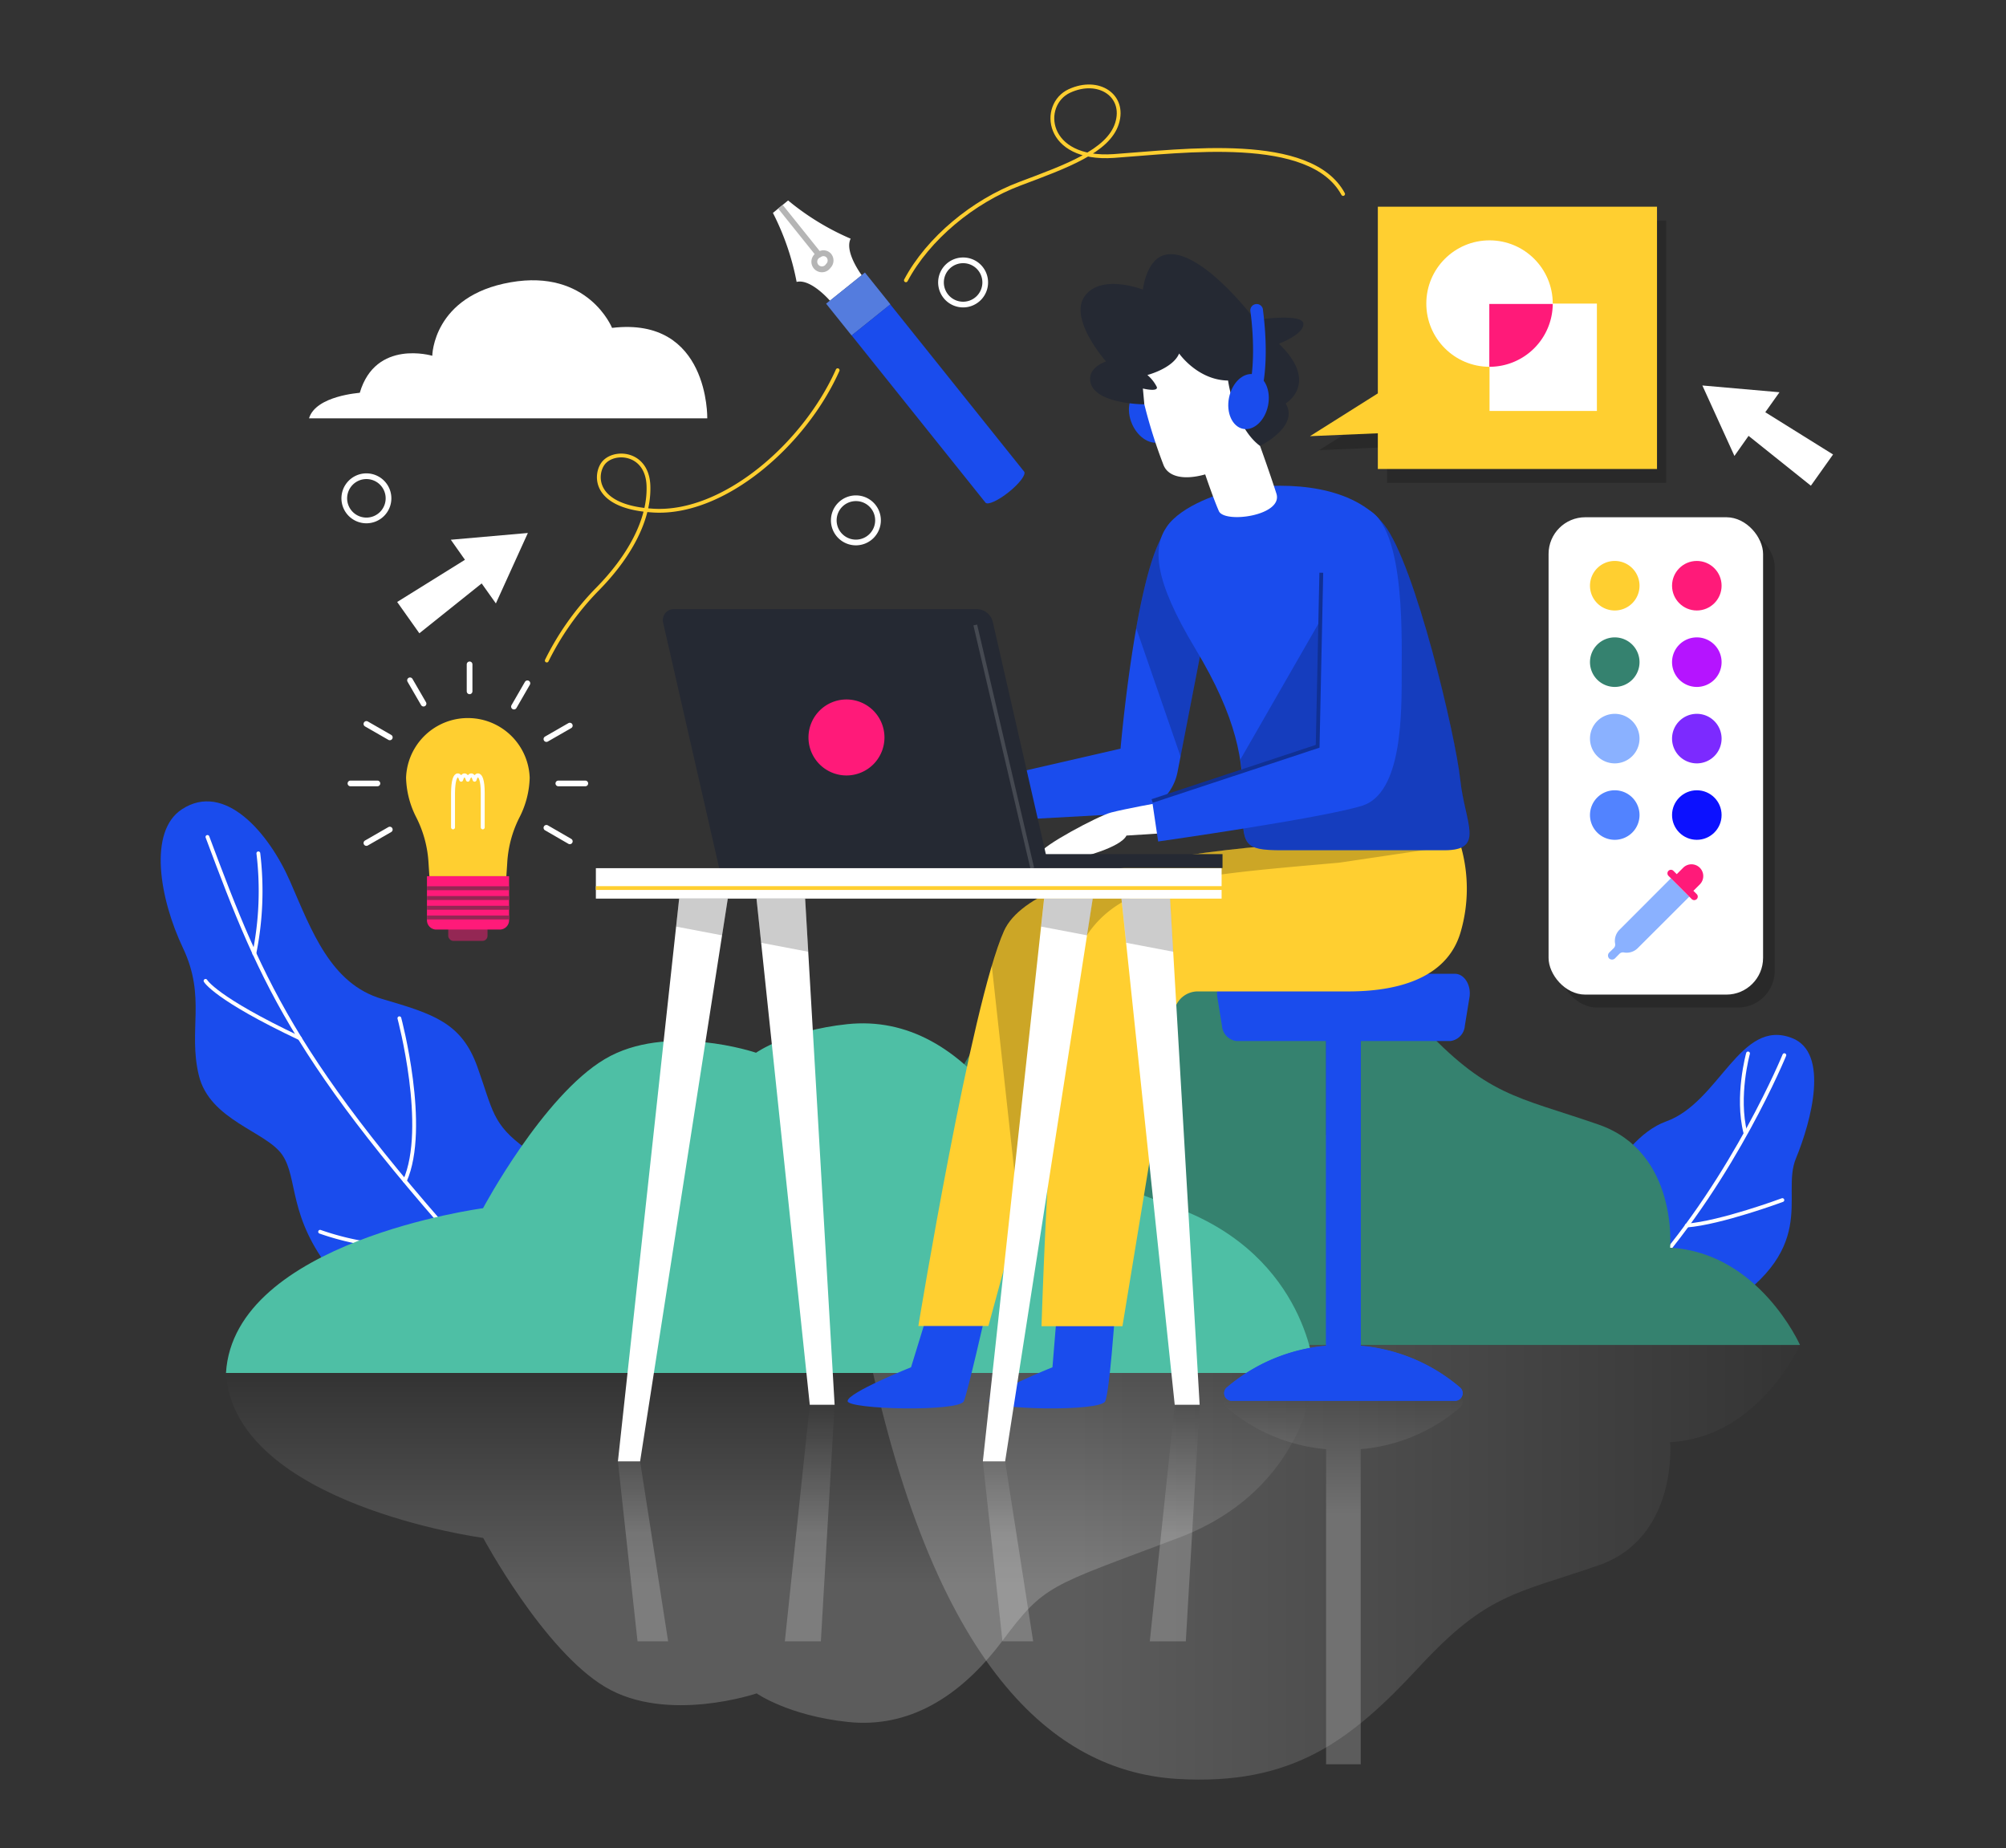 <svg xmlns="http://www.w3.org/2000/svg" xmlns:xlink="http://www.w3.org/1999/xlink" viewBox="0 0 264 243.22"><rect x="0" y="0" width="264" height="243.22" fill="#333333" stroke="none"/><defs><style>.cls-1,.cls-15,.cls-16,.cls-17,.cls-19,.cls-21,.cls-29,.cls-30,.cls-31,.cls-5{fill:none;}.cls-2{isolation:isolate;}.cls-3{clip-path:url(#clip-path);}.cls-4{fill:#1a4ced;}.cls-15,.cls-17,.cls-31,.cls-5{stroke:#fff;}.cls-15,.cls-17,.cls-21,.cls-5{stroke-linecap:round;stroke-linejoin:round;}.cls-21,.cls-29,.cls-30,.cls-31,.cls-5{stroke-width:0.5px;}.cls-10,.cls-11,.cls-22,.cls-6,.cls-8{mix-blend-mode:multiply;opacity:0.2;}.cls-6{fill:url(#linear-gradient);}.cls-7{fill:#35826f;}.cls-9{fill:#4ebfa5;}.cls-10{fill:url(#linear-gradient-2);}.cls-11{fill:url(#linear-gradient-3);}.cls-12{fill:#942754;}.cls-13{fill:#ffcf30;}.cls-14{fill:#ff1a79;}.cls-15,.cls-16{stroke-width:0.52px;}.cls-16{stroke:#942754;}.cls-16,.cls-19,.cls-29,.cls-30,.cls-31{stroke-miterlimit:10;}.cls-17{stroke-width:0.75px;}.cls-18{fill:#fff;}.cls-19{stroke:#b5b5b5;stroke-width:0.77px;}.cls-20{fill:#547cde;}.cls-21,.cls-30{stroke:#ffcf30;}.cls-23{fill:#b514ff;}.cls-24{fill:#8ab1ff;}.cls-25{fill:#7c2aff;}.cls-26{fill:#5283ff;}.cls-27{fill:#0c11ff;}.cls-28{fill:#252933;}.cls-29{stroke:#103094;}.cls-31{opacity:0.15;}.cls-32{fill:url(#linear-gradient-4);}.cls-33{fill:url(#linear-gradient-5);}.cls-34{fill:url(#linear-gradient-6);}.cls-35{fill:url(#linear-gradient-7);}</style><clipPath id="clip-path"><rect class="cls-1" x="-279.12" y="-57.66" width="582.74" height="341.45" rx="15.53"/></clipPath><linearGradient id="linear-gradient" x1="141.6" y1="205.6" x2="264.39" y2="205.6" gradientUnits="userSpaceOnUse"><stop offset="0" stop-color="#fff"/><stop offset="1"/></linearGradient><linearGradient id="linear-gradient-2" x1="101.35" y1="208.62" x2="101.35" y2="174.05" xlink:href="#linear-gradient"/><linearGradient id="linear-gradient-3" x1="176.8" y1="199.29" x2="176.8" y2="177.43" xlink:href="#linear-gradient"/><linearGradient id="linear-gradient-4" x1="154.6" y1="201.79" x2="154.6" y2="179.45" xlink:href="#linear-gradient"/><linearGradient id="linear-gradient-5" x1="132.66" y1="201.79" x2="132.66" y2="179.45" xlink:href="#linear-gradient"/><linearGradient id="linear-gradient-6" x1="106.57" y1="201.79" x2="106.57" y2="179.45" xlink:href="#linear-gradient"/><linearGradient id="linear-gradient-7" x1="84.63" y1="201.79" x2="84.63" y2="179.45" xlink:href="#linear-gradient"/></defs><g class="cls-2"><g id="OBJECTS"><g class="cls-3"><path class="cls-4" d="M23.94,106.5c5.63-3.68,11.45,3.09,14.26,9.54s5.32,13.44,12.08,15.42,10.46,3.12,12.54,8.92,1.93,7.55,6.41,10.79,9.13,9,9.79,15.43L55.64,177.26s-6-2.45-11.89-9.79S39.27,155.12,37.16,152s-9.58-4.55-11-10.51,1-10.23-2.08-16.73S19.48,109.41,23.94,106.5Z"/><path class="cls-5" d="M27.3,110.14C34.73,130,39,140.7,67.72,171.75"/><path class="cls-5" d="M34,112.3a41.51,41.51,0,0,1-.53,13.2"/><path class="cls-5" d="M27.05,129.08s1.22,2.27,12.43,7.57"/><path class="cls-5" d="M52.56,134s3.85,14.37.72,21.41"/><path class="cls-5" d="M42.13,162.1a35.25,35.25,0,0,0,18.1,1.39"/><path class="cls-4" d="M235.87,136.62c4.88,1.93,2.54,10.84.48,15.84s3.44,12.1-10.69,20.39l-17.44-10.57s4.21-12.24,11.05-14.7C226.32,145.06,229,133.9,235.87,136.62Z"/><path class="cls-5" d="M234.83,138.86s-6.5,15.89-17.88,28.72"/><path class="cls-5" d="M230.05,138.63s-1.57,5.64-.35,10.44"/><path class="cls-5" d="M234.57,157.93s-8.08,3-12.59,3.35"/><path class="cls-6" d="M114.1,177H236.89s-5.4,12.17-17.09,12.79c0,0,1.07,12.58-9.43,16.21-10.86,3.76-14.62,3.67-23.6,13.37S170.07,235,155,234.11,123.29,221.45,114.1,177Z"/><path class="cls-7" d="M114.1,177H236.89s-5.4-12.17-17.09-12.8c0,0,1.07-12.57-9.43-16.21-10.86-3.76-14.62-3.66-23.6-13.37s-16.7-15.55-31.74-14.71S123.29,132.59,114.1,177Z"/><polygon class="cls-8" points="182.54 29.03 182.54 53.6 173.61 59.24 182.54 58.85 182.54 63.55 219.28 63.55 219.28 29.03 182.54 29.03"/><path class="cls-9" d="M29.74,180.68H173S172.16,165.45,155,159s-17.54-6.05-23.18-13.57-12.46-11.48-20.32-10.65-12,3.76-12,3.76-11.77-4-19.91.84S63.57,159,63.57,159,30.79,163.34,29.74,180.68Z"/><path class="cls-10" d="M29.74,180.68H173s-.79,15.24-17.92,21.71-17.54,6.05-23.18,13.57-12.46,11.49-20.32,10.65-12-3.76-12-3.76-11.77,4-19.91-.83-16.08-19.63-16.08-19.63S30.79,198,29.74,180.68Z"/><path class="cls-11" d="M192.21,185.18a23.09,23.09,0,0,1-13.13,5.53v41.47h-4.56V190.71a23.12,23.12,0,0,1-13.13-5.53,1,1,0,0,1,.62-1.69h29.58A1,1,0,0,1,192.21,185.18Z"/><rect class="cls-4" x="174.52" y="135.66" width="4.56" height="43.57"/><polygon class="cls-8" points="179.08 154.69 179.08 135.66 174.52 135.66 174.52 149.36 179.08 154.69"/><path class="cls-4" d="M190.86,137H162.74a2.17,2.17,0,0,1-1.92-2l-.61-3.75c-.25-1.59.68-3.1,1.92-3.1h29.34c1.25,0,2.18,1.51,1.92,3.1l-.61,3.75A2.17,2.17,0,0,1,190.86,137Z"/><path class="cls-4" d="M176.8,177a23.32,23.32,0,0,0-15.41,5.64,1,1,0,0,0,.62,1.69h29.58a1,1,0,0,0,.62-1.69A23.3,23.3,0,0,0,176.8,177Z"/><path class="cls-4" d="M192.21,182.66a23.09,23.09,0,0,0-13.13-5.53V135.66h-4.56v41.47a23.12,23.12,0,0,0-13.13,5.53,1,1,0,0,0,.62,1.69h29.58A1,1,0,0,0,192.21,182.66Z"/><rect class="cls-12" x="58.99" y="121.18" width="5.17" height="2.64" rx="0.66"/><path class="cls-13" d="M69.71,102.35a8.14,8.14,0,0,0-16.27,0,12.08,12.08,0,0,0,1.32,5.17,15.08,15.08,0,0,1,1.64,6.12l.11,1.67H66.64l.11-1.67a15.08,15.08,0,0,1,1.64-6.12A12.08,12.08,0,0,0,69.71,102.35Z"/><path class="cls-14" d="M56.19,115.31H67a0,0,0,0,1,0,0v5.79a1.23,1.23,0,0,1-1.23,1.23H57.42a1.23,1.23,0,0,1-1.23-1.23v-5.79A0,0,0,0,1,56.19,115.31Z"/><path class="cls-15" d="M63.53,108.88v-4.53h0c0-1.64-.29-2.31-.63-2.31-.17,0-.33.17-.44.57-.11-.4-.27-.57-.44-.57s-.33.17-.45.57c-.11-.4-.27-.57-.44-.57s-.33.17-.44.57c-.11-.4-.27-.57-.44-.57-.34,0-.61.67-.63,2.31h0v4.53"/><line class="cls-16" x1="56.19" y1="116.89" x2="66.96" y2="116.89"/><line class="cls-16" x1="56.19" y1="118.18" x2="66.96" y2="118.18"/><line class="cls-16" x1="56.19" y1="119.46" x2="66.96" y2="119.46"/><line class="cls-16" x1="56.19" y1="120.74" x2="66.96" y2="120.74"/><line class="cls-17" x1="61.8" y1="87.43" x2="61.8" y2="90.98"/><line class="cls-17" x1="53.96" y1="89.53" x2="55.74" y2="92.6"/><line class="cls-17" x1="48.22" y1="95.27" x2="51.3" y2="97.04"/><line class="cls-17" x1="71.91" y1="108.94" x2="74.99" y2="110.72"/><line class="cls-17" x1="46.12" y1="103.1" x2="49.67" y2="103.1"/><line class="cls-17" x1="73.48" y1="103.1" x2="77.03" y2="103.1"/><line class="cls-17" x1="48.22" y1="110.94" x2="51.3" y2="109.17"/><line class="cls-17" x1="71.91" y1="97.26" x2="74.99" y2="95.49"/><line class="cls-17" x1="67.64" y1="92.99" x2="69.41" y2="89.92"/><polygon class="cls-18" points="65.26 79.41 69.47 70.14 59.33 71.03 61.19 73.67 52.27 79.22 55.19 83.34 63.39 76.78 65.26 79.41"/><polygon class="cls-18" points="228.26 60 224.04 50.73 234.19 51.62 232.32 54.25 241.24 59.81 238.32 63.92 230.12 57.36 228.26 60"/><path class="cls-18" d="M40.67,55.05H93.08s.28-13.43-12.53-11.9c0,0-3.13-7.79-13.36-6s-10.3,9.67-10.3,9.67-7.45-2.23-9.54,4.87C47.35,51.71,41.57,52.06,40.67,55.05Z"/><path class="cls-18" d="M103.72,26.38l-1,.82-1,.82a33.79,33.79,0,0,1,3.12,9.08c1.87-.46,4.39,2.48,4.39,2.48l4.18-3.36s-2.32-3.09-1.46-4.81A33.68,33.68,0,0,1,103.72,26.38Z"/><line class="cls-19" x1="102.7" y1="27.2" x2="107.89" y2="33.67"/><path class="cls-19" d="M109.1,33.67A1,1,0,0,1,109,35a1,1,0,1,1-1.19-1.49A.94.94,0,0,1,109.1,33.67Z"/><rect class="cls-20" x="109.68" y="37.31" width="6.55" height="5.37" transform="translate(-0.2 79.44) rotate(-38.71)"/><path class="cls-4" d="M112.08,44.14l17.61,22c.29.37,1.67-.26,3.08-1.39s2.32-2.34,2-2.7l-17.61-22Z"/><path class="cls-21" d="M110.24,48.72c-4.38,9.81-15,19-24.22,18.48-7.9-.45-7.76-4.63-6.68-6.16,1.3-1.85,5.84-1.65,6,2.88s-2.57,9.44-6.82,13.72a36.63,36.63,0,0,0-6.56,9.29"/><path class="cls-21" d="M119.22,36.89c2.92-5.5,8.87-10.41,15-12.71S145.84,19.9,147,16.25s-2.4-6.06-6.26-4.28-3.24,9.19,5.84,8.56,25.9-2.92,30.18,5"/><polygon class="cls-13" points="181.33 27.2 181.33 51.77 172.4 57.4 181.33 57.02 181.33 61.72 218.07 61.72 218.07 27.2 181.33 27.2"/><circle class="cls-18" cx="196.03" cy="39.95" r="8.32"/><rect class="cls-18" x="196.03" y="39.95" width="14.13" height="14.13"/><path class="cls-14" d="M196,48.27A8.33,8.33,0,0,0,204.35,40H196Z"/><g class="cls-22"><rect x="205.33" y="69.77" width="28.23" height="62.82" rx="4.83"/></g><rect class="cls-18" x="203.8" y="68.07" width="28.23" height="62.82" rx="4.83"/><path class="cls-13" d="M215.77,77.08a3.26,3.26,0,1,1-3.26-3.26A3.26,3.26,0,0,1,215.77,77.08Z"/><circle class="cls-14" cx="223.31" cy="77.08" r="3.26"/><path class="cls-7" d="M215.77,87.14a3.26,3.26,0,1,1-3.26-3.26A3.26,3.26,0,0,1,215.77,87.14Z"/><path class="cls-23" d="M226.57,87.14a3.26,3.26,0,1,1-3.26-3.26A3.26,3.26,0,0,1,226.57,87.14Z"/><path class="cls-24" d="M215.77,97.2a3.26,3.26,0,1,1-3.26-3.26A3.26,3.26,0,0,1,215.77,97.2Z"/><path class="cls-25" d="M226.57,97.2a3.26,3.26,0,1,1-3.26-3.26A3.26,3.26,0,0,1,226.57,97.2Z"/><path class="cls-26" d="M215.77,107.26a3.26,3.26,0,1,1-3.26-3.26A3.26,3.26,0,0,1,215.77,107.26Z"/><circle class="cls-27" cx="223.31" cy="107.26" r="3.26"/><path class="cls-24" d="M222.32,118l-2.42-2.42-6.77,6.78a2.06,2.06,0,0,0-.57,1.84h0a.65.65,0,0,1-.17.56l-.62.61a.56.56,0,0,0,0,.76h0a.56.56,0,0,0,.76,0l.61-.62a.65.65,0,0,1,.56-.17h0a2.06,2.06,0,0,0,1.84-.57Z"/><path class="cls-14" d="M223.3,117.67l-.44-.44.89-.89a1.55,1.55,0,0,0-2.19-2.19l-.89.89-.44-.44a.46.46,0,0,0-.65,0,.47.47,0,0,0,0,.66l3.06,3.06a.47.47,0,0,0,.66,0A.46.46,0,0,0,223.3,117.67Z"/><path class="cls-4" d="M139.07,173.1l-.56,6.83s-8.35,3.34-8.35,4.45,14.75,1.46,15.31,0,1.25-11.28,1.25-11.28Z"/><path class="cls-4" d="M122,173.1l-2.1,6.83s-8.35,3.34-8.35,4.45,14.75,1.46,15.31,0,2.79-11.28,2.79-11.28Z"/><path class="cls-13" d="M169.23,111.16s-32.78,1.74-37.1,11.34-11.27,52-11.27,52h9.22l12.32-45.21s32.57-1,39.78-4.28,10-13.88,10-13.88Z"/><path class="cls-8" d="M134.11,159.73l8.29-30.41s32.57-1,39.78-4.28,10-13.88,10-13.88h-23s-32.78,1.74-37.1,11.34a39.37,39.37,0,0,0-1.57,4.45Z"/><path class="cls-13" d="M192.2,111.16a20.38,20.38,0,0,1,0,11.59c-1.88,6.26-8.77,7.72-14.72,7.72H157.63a3.15,3.15,0,0,0-3.1,2.64l-6.81,41.42H137.07s1.15-37.77,3.55-46c3.62-12.46,12.95-13,35.61-15Z"/><path class="cls-4" d="M153.94,69.29c-4.28,3.65-6.47,29.23-6.47,29.23L129.3,102.7v5.43l19.4-1.07a6.76,6.76,0,0,0,6.27-5.47l3.57-18.41Z"/><path class="cls-18" d="M152.63,105.62s-4.52.81-6.42,1.31c-1.66.43-9.27,4.49-9.27,5.35s5.22.57,5.22.57,5.3-1.28,6.09-2.89l5.35-.34Z"/><path class="cls-8" d="M155.37,99.56l3.17-16.38-4.6-13.89c-1.87,1.6-3.34,7.38-4.4,13.39Z"/><path class="cls-4" d="M163.59,64.28c6.12-.88,14.52-.42,18.59,4.8s9.39,27.77,10,33.51,3.34,9.3-2.09,9.3h-21.4c-5,0-5.22-.63-5.12-6.16s-.73-11.18-6.26-20.36S151.69,72,153.57,69.29,160.64,64.7,163.59,64.28Z"/><path class="cls-8" d="M163.59,105.73c-.1,5.53.11,6.16,5.12,6.16h21.4c5.43,0,2.72-3.55,2.09-9.3s-5.95-28.29-10-33.51a8.54,8.54,0,0,0-.74-.84l-18.21,31.7A32.16,32.16,0,0,1,163.59,105.73Z"/><path class="cls-4" d="M178.75,66.7c6.17.52,5.72,16.27,5.72,21.69s.11,16-5.22,17.65-26.83,4.7-26.83,4.7l-.79-5.33,21.77-7.2s.42-13.47.53-18.06S172.82,66.2,178.75,66.7Z"/><path class="cls-4" d="M153.79,53.69c.81,1.85.4,3.82-.92,4.41s-3.07-.44-3.88-2.29-.41-3.82.92-4.4S153,51.84,153.79,53.69Z"/><path class="cls-18" d="M150.6,53.21a66.8,66.8,0,0,0,2.53,8c.63,1.56,2.71,2,5.48,1.22,0,0,1.07,3.17,1.8,4.83s8.51.61,7.57-2.31-2.16-6.29-2.16-6.29,3.25-14.59-7-15.54S147.73,51.52,150.6,53.21Z"/><path class="cls-28" d="M155.18,46.52s2.42,3.5,6.44,3.56c0,0,.82,6.08,4.2,8.6,0,0,5.22-2.52,3.38-5.59,0,0,4.52-2.64-.89-7.86,0,0,3.35-1.24,3.22-2.65s-6.34-.47-6.34-.47-7.1-9.47-11.73-8.6c-2.61.49-3.05,4.6-3.05,4.6s-5.48-2.14-7.65.86,2.8,8.6,2.8,8.6-2.14.67-2.1,2.33c.09,3.3,7.14,3.31,7.14,3.31l-.19-2.08s2,.49,1.84-.19A5,5,0,0,0,151,49.35S154.36,48.49,155.18,46.52Z"/><ellipse class="cls-4" cx="164.3" cy="52.85" rx="3.66" ry="2.62" transform="translate(79.98 203.43) rotate(-78.58)"/><path class="cls-4" d="M165.11,52.64a.83.83,0,0,1-.22,0,.84.84,0,0,1-.59-1c1.19-4.43.27-10.61.26-10.67a.83.83,0,0,1,1.65-.25c0,.26,1,6.57-.3,11.36A.83.83,0,0,1,165.11,52.64Z"/><polyline class="cls-29" points="173.89 75.37 173.41 98.21 151.63 105.41"/><path class="cls-28" d="M138.06,114.25H94.65L87.27,81.94a1.45,1.45,0,0,1,1.42-1.78h39.83a2.19,2.19,0,0,1,2.14,1.7Z"/><rect class="cls-28" x="112.1" y="112.4" width="48.79" height="1.84"/><polygon class="cls-18" points="95.78 118.26 84.24 192.32 81.32 192.32 89.38 118.26 95.78 118.26"/><polygon class="cls-18" points="109.84 184.87 105.96 118.26 99.56 118.26 106.57 184.87 109.84 184.87"/><polygon class="cls-18" points="143.81 118.26 132.28 192.32 129.35 192.32 137.41 118.26 143.81 118.26"/><polygon class="cls-18" points="157.88 184.87 153.99 118.26 147.59 118.26 154.6 184.87 157.88 184.87"/><g class="cls-22"><polygon points="95.03 123.09 95.78 118.25 89.38 118.25 88.98 121.94 95.03 123.09"/><polygon points="105.96 118.25 99.56 118.25 100.17 124.07 106.37 125.25 105.96 118.25"/></g><g class="cls-22"><polygon points="143.07 123.09 143.82 118.25 137.42 118.25 137.02 121.94 143.07 123.09"/><polygon points="154 118.25 147.59 118.25 148.21 124.07 154.41 125.25 154 118.25"/></g><rect class="cls-18" x="78.42" y="114.25" width="82.35" height="4.01"/><line class="cls-30" x1="78.42" y1="116.87" x2="160.9" y2="116.87"/><line class="cls-31" x1="128.35" y1="82.25" x2="135.85" y2="114.25"/><path class="cls-14" d="M116.4,97.05a5,5,0,1,1-5-5A5,5,0,0,1,116.4,97.05Z"/><g class="cls-22"><polygon class="cls-32" points="156.06 216 157.88 184.88 154.6 184.88 151.32 216 156.06 216"/><polygon class="cls-33" points="135.97 216 132.28 192.32 129.35 192.32 131.93 216 135.97 216"/><polygon class="cls-34" points="108.03 216 109.84 184.88 106.57 184.88 103.29 216 108.03 216"/><polygon class="cls-35" points="87.93 216 84.24 192.32 81.32 192.32 83.9 216 87.93 216"/></g><path class="cls-17" d="M129.66,37.17a2.91,2.91,0,1,1-2.9-2.91A2.9,2.9,0,0,1,129.66,37.17Z"/><path class="cls-17" d="M51.13,65.57a2.91,2.91,0,1,1-2.91-2.9A2.91,2.91,0,0,1,51.13,65.57Z"/><path class="cls-17" d="M115.55,68.48a2.91,2.91,0,1,1-2.91-2.91A2.9,2.9,0,0,1,115.55,68.48Z"/></g></g></g></svg>